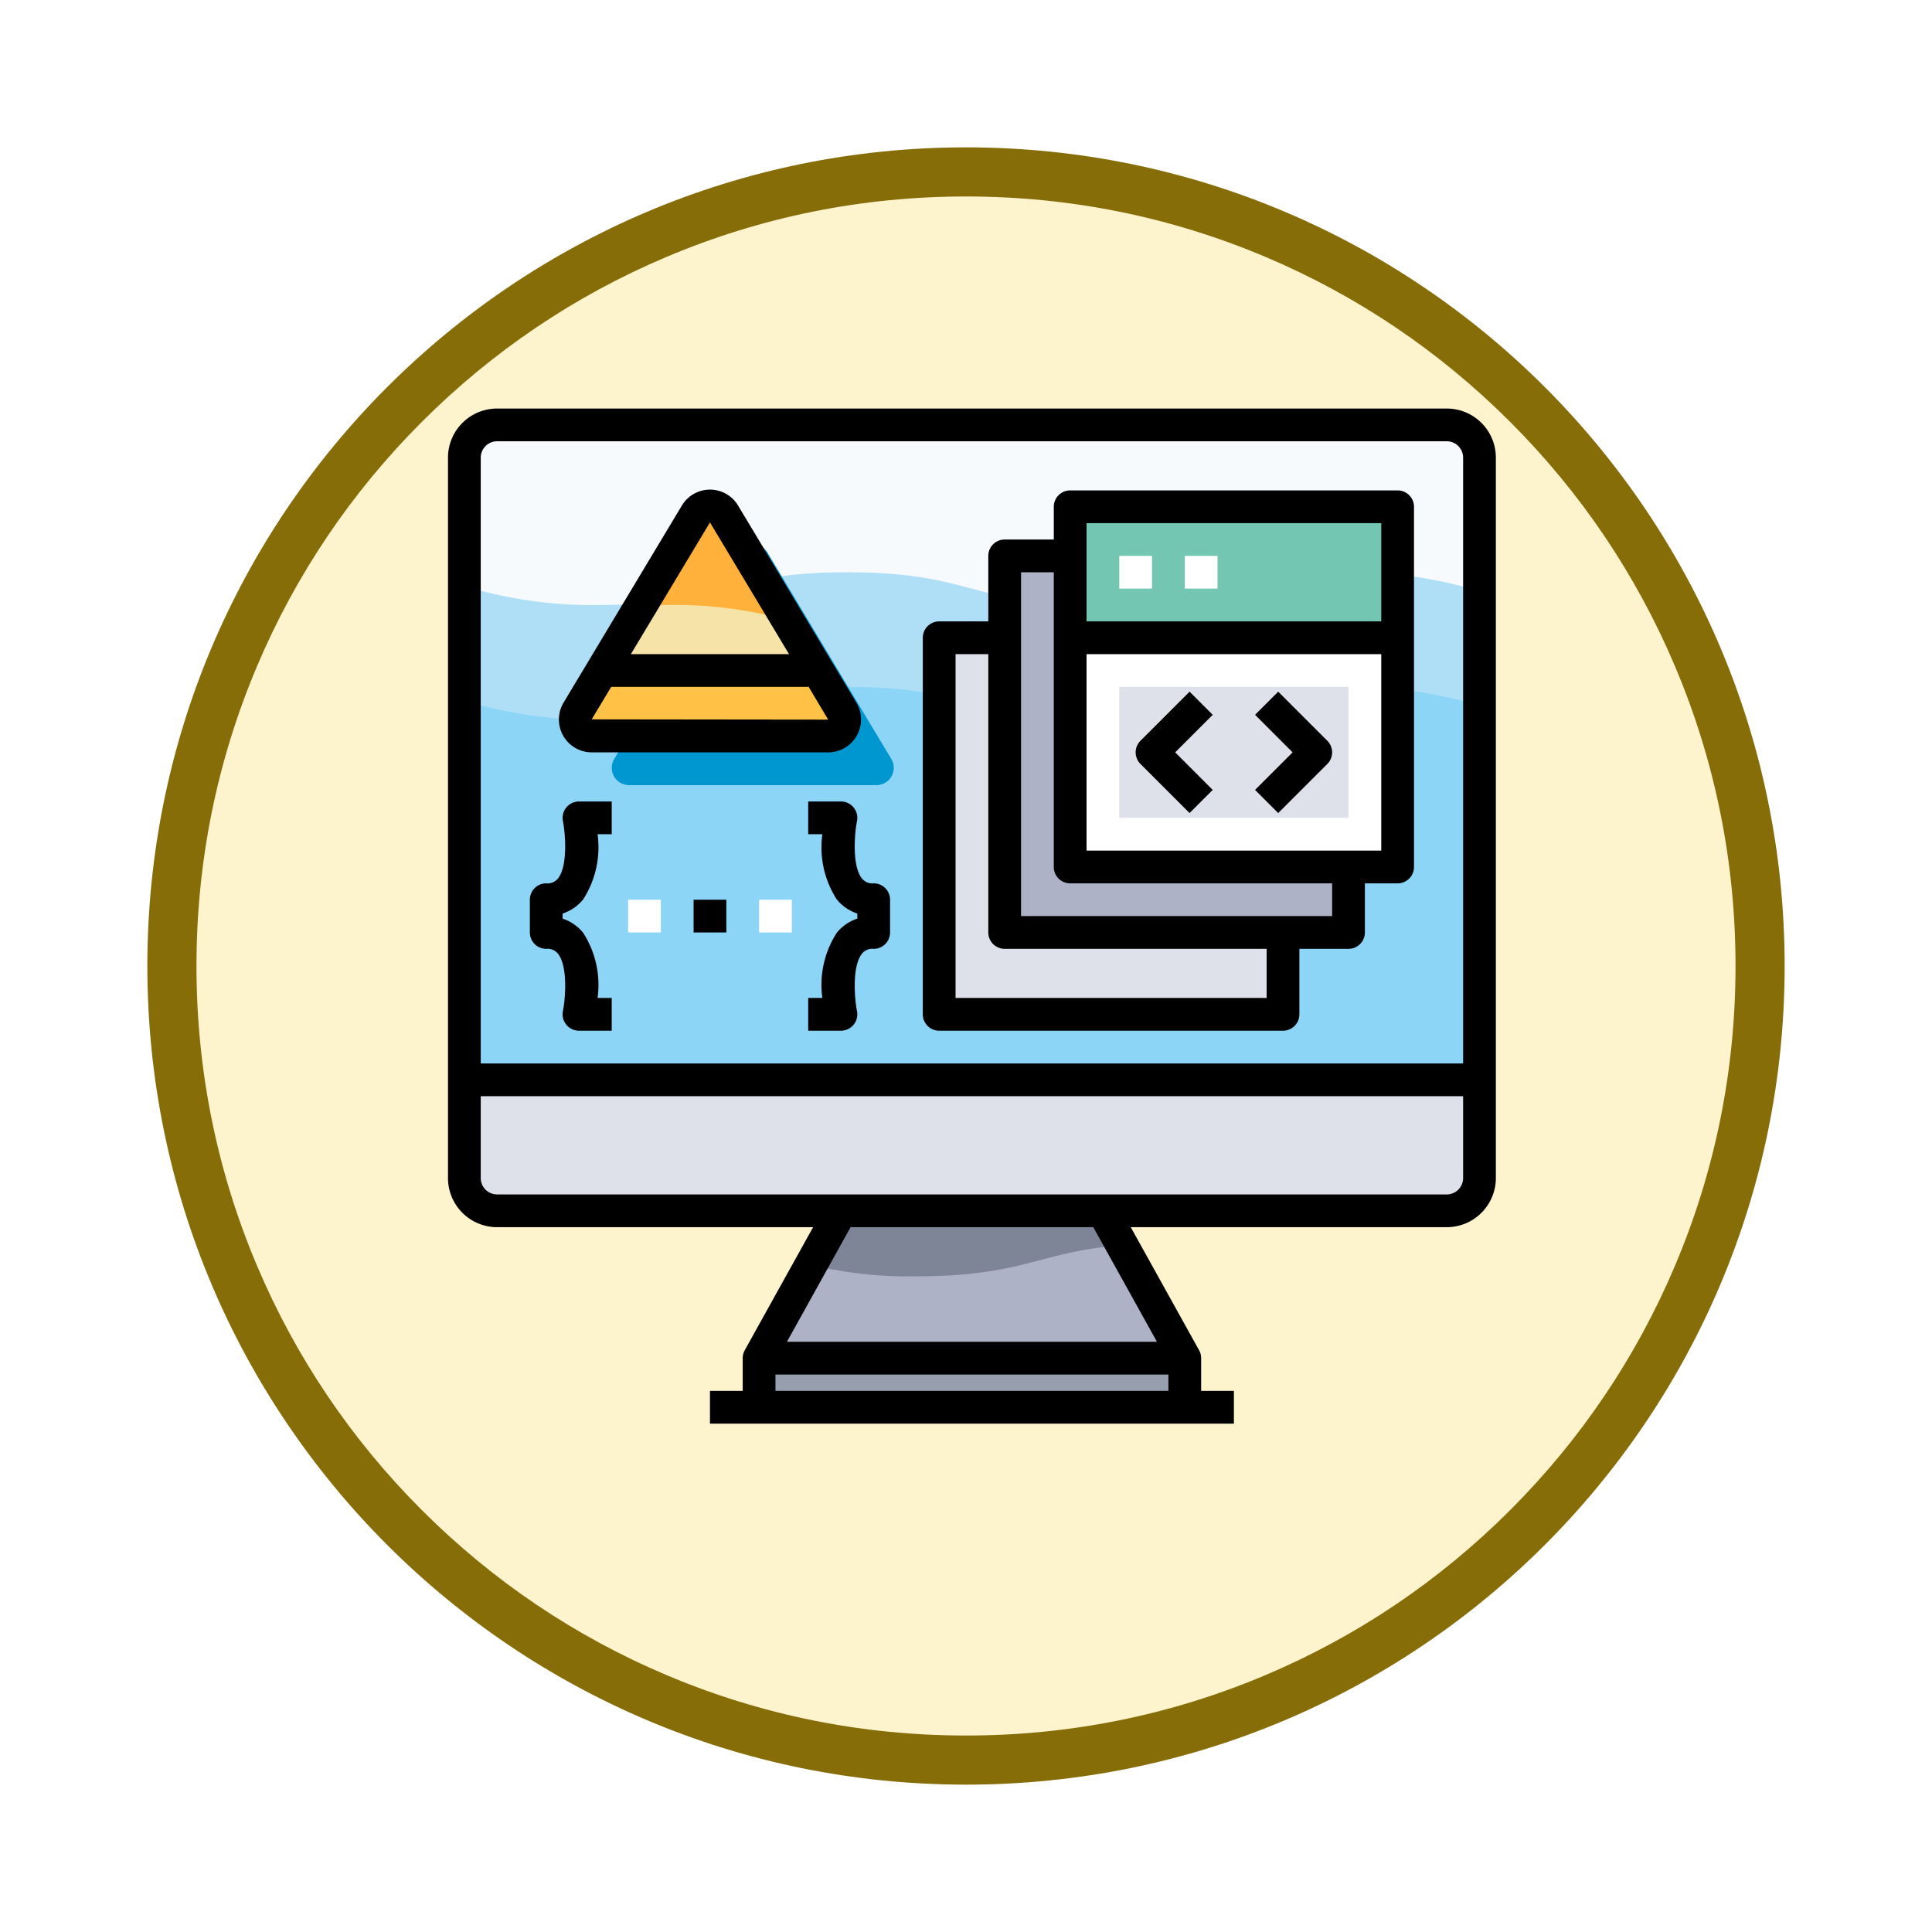 <svg xmlns="http://www.w3.org/2000/svg" xmlns:xlink="http://www.w3.org/1999/xlink" width="118" height="118" viewBox="0 0 118 118">
  <defs>
    <filter id="Trazado_982547" x="0" y="0" width="118" height="118" filterUnits="userSpaceOnUse">
      <feOffset dy="3" input="SourceAlpha"/>
      <feGaussianBlur stdDeviation="3" result="blur"/>
      <feFlood flood-opacity="0.161"/>
      <feComposite operator="in" in2="blur"/>
      <feComposite in="SourceGraphic"/>
    </filter>
  </defs>
  <g id="Grupo_1225698" data-name="Grupo 1225698" transform="translate(-740.638 -942.048)">
    <g id="Grupo_1208611" data-name="Grupo 1208611" transform="translate(749.638 948.048)">
      <g id="Grupo_1174813" data-name="Grupo 1174813">
        <g id="Grupo_1201680" data-name="Grupo 1201680">
          <g id="Grupo_1201330" data-name="Grupo 1201330">
            <g id="Grupo_1172010" data-name="Grupo 1172010">
              <g id="Grupo_1171046" data-name="Grupo 1171046">
                <g id="Grupo_1148525" data-name="Grupo 1148525">
                  <g transform="matrix(1, 0, 0, 1, -9, -6)" filter="url(#Trazado_982547)">
                    <g id="Trazado_982547-2" data-name="Trazado 982547" transform="translate(9 6)" fill="#fdf4ce">
                      <path d="M 50 98.5 C 43.452 98.5 37.1 97.218 31.122 94.689 C 25.347 92.247 20.16 88.749 15.705 84.295 C 11.251 79.84 7.753 74.653 5.311 68.878 C 2.782 62.9 1.5 56.548 1.5 50 C 1.5 43.452 2.782 37.1 5.311 31.122 C 7.753 25.347 11.251 20.16 15.705 15.705 C 20.16 11.251 25.347 7.753 31.122 5.311 C 37.1 2.782 43.452 1.5 50 1.5 C 56.548 1.5 62.9 2.782 68.878 5.311 C 74.653 7.753 79.84 11.251 84.295 15.705 C 88.749 20.16 92.247 25.347 94.689 31.122 C 97.218 37.1 98.5 43.452 98.5 50 C 98.5 56.548 97.218 62.9 94.689 68.878 C 92.247 74.653 88.749 79.84 84.295 84.295 C 79.84 88.749 74.653 92.247 68.878 94.689 C 62.9 97.218 56.548 98.5 50 98.5 Z" stroke="none"/>
                      <path d="M 50 3 C 43.654 3 37.499 4.242 31.706 6.692 C 26.11 9.059 21.083 12.449 16.766 16.766 C 12.449 21.083 9.059 26.11 6.692 31.706 C 4.242 37.499 3 43.654 3 50 C 3 56.346 4.242 62.501 6.692 68.294 C 9.059 73.89 12.449 78.917 16.766 83.234 C 21.083 87.551 26.11 90.941 31.706 93.308 C 37.499 95.758 43.654 97 50 97 C 56.346 97 62.501 95.758 68.294 93.308 C 73.89 90.941 78.917 87.551 83.234 83.234 C 87.551 78.917 90.941 73.89 93.308 68.294 C 95.758 62.501 97 56.346 97 50 C 97 43.654 95.758 37.499 93.308 31.706 C 90.941 26.11 87.551 21.083 83.234 16.766 C 78.917 12.449 73.89 9.059 68.294 6.692 C 62.501 4.242 56.346 3 50 3 M 50 0 C 77.614 0 100 22.386 100 50 C 100 77.614 77.614 100 50 100 C 22.386 100 0 77.614 0 50 C 0 22.386 22.386 0 50 0 Z" stroke="none" fill="#866d08"/>
                    </g>
                  </g>
                </g>
              </g>
            </g>
          </g>
        </g>
      </g>
    </g>
    <g id="_87-Development" data-name="87-Development" transform="translate(768 966)">
      <path id="Trazado_1213564" data-name="Trazado 1213564" d="M19,59H45v3H19Z" fill="#979faf"/>
      <path id="Trazado_1213565" data-name="Trazado 1213565" d="M40,50l5,9H19l5-9Z" fill="#adb2c7"/>
      <path id="Trazado_1213566" data-name="Trazado 1213566" d="M63,4V42H1V4A2.006,2.006,0,0,1,3,2H61A2.006,2.006,0,0,1,63,4Z" fill="#8dd5f6"/>
      <path id="Trazado_1213567" data-name="Trazado 1213567" d="M63,42v6a2.006,2.006,0,0,1-2,2H3a2.006,2.006,0,0,1-2-2V42Z" fill="#dfe1ea"/>
      <path id="Trazado_1213568" data-name="Trazado 1213568" d="M61,2H3A2.006,2.006,0,0,0,1,4V18.844A26.743,26.743,0,0,0,9.2,20c7.6,0,7.6-2,15.2-2s7.6,2,15.2,2,7.6-2,15.2-2A26.787,26.787,0,0,1,63,19.157V4a2.006,2.006,0,0,0-2-2Z" fill="#aedff7"/>
      <path id="Trazado_1213569" data-name="Trazado 1213569" d="M61,2H3A2.006,2.006,0,0,0,1,4v7.844A26.743,26.743,0,0,0,9.2,13c7.6,0,7.6-2,15.2-2s7.6,2,15.2,2,7.6-2,15.2-2A26.787,26.787,0,0,1,63,12.157V4a2.006,2.006,0,0,0-2-2Z" fill="#f6fafd"/>
      <path id="Trazado_1213570" data-name="Trazado 1213570" d="M24,50l-1.832,3.3A25.289,25.289,0,0,0,28.6,54c6.6,0,7.475-1.507,12.57-1.9L40,50Z" fill="#7e8596"/>
      <path id="Trazado_1213571" data-name="Trazado 1213571" d="M27.073,22.4l-1.717-2.86L19.515,9.8a1.051,1.051,0,0,0-1.8,0L11.7,19.812,10.155,22.4a1.056,1.056,0,0,0,.9,1.6H26.173a1.055,1.055,0,0,0,.9-1.6Z" fill="#0096cf"/>
      <path id="Trazado_1213572" data-name="Trazado 1213572" d="M30,15H51V38H30Z" fill="#dfe1ea"/>
      <path id="Trazado_1213573" data-name="Trazado 1213573" d="M34,10H55V33H34Z" fill="#adb2c7"/>
      <path id="Trazado_1213574" data-name="Trazado 1213574" d="M38,15H58V29H38Z" fill="#fff"/>
      <path id="Trazado_1213575" data-name="Trazado 1213575" d="M38,7H58v8H38Z" fill="#73c6b2"/>
      <path id="Trazado_1213576" data-name="Trazado 1213576" d="M41,18H55v8H41Z" fill="#dfe1ea"/>
      <g id="Grupo_1225697" data-name="Grupo 1225697">
        <path id="Trazado_1213577" data-name="Trazado 1213577" d="M41,10h2v2H41Z" fill="#fff"/>
        <path id="Trazado_1213578" data-name="Trazado 1213578" d="M45,10h2v2H45Z" fill="#fff"/>
        <path id="Trazado_1213579" data-name="Trazado 1213579" d="M11,31h2v2H11Z" fill="#fff"/>
        <path id="Trazado_1213580" data-name="Trazado 1213580" d="M19,31h2v2H19Z" fill="#fff"/>
      </g>
      <path id="Trazado_1213581" data-name="Trazado 1213581" d="M16.86,7.44l5.58,9.3L22,17H9.4l5.74-9.56a1,1,0,0,1,1.72,0Z" fill="#ffb13b"/>
      <path id="Trazado_1213582" data-name="Trazado 1213582" d="M24.08,19.47A1.008,1.008,0,0,1,23.22,21H8.78a1.008,1.008,0,0,1-.86-1.53L9.4,17H22l.44-.26Z" fill="#ffc247"/>
      <path id="Trazado_1213583" data-name="Trazado 1213583" d="M11.779,13.037,9.4,17H22l.44-.26-1.681-2.8A25.388,25.388,0,0,0,13.394,13c-.585,0-1.112.015-1.615.037Z" fill="#f5e3a7"/>
      <path id="Trazado_1213584" data-name="Trazado 1213584" d="M45.293,18.293l-3,3a1,1,0,0,0,0,1.414l3,3,1.414-1.414L44.414,22l2.293-2.293Z"/>
      <path id="Trazado_1213585" data-name="Trazado 1213585" d="M50.707,18.293l-1.414,1.414L51.586,22l-2.293,2.293,1.414,1.414,3-3a1,1,0,0,0,0-1.414Z"/>
      <path id="Trazado_1213586" data-name="Trazado 1213586" d="M61,1H3A3,3,0,0,0,0,4V48a3,3,0,0,0,3,3H22.3l-4.175,7.515A.991.991,0,0,0,18,59v2H16v2H48V61H46V59a.991.991,0,0,0-.126-.485L41.7,51H61a3,3,0,0,0,3-3V4A3,3,0,0,0,61,1ZM3,3H61a1,1,0,0,1,1,1V41H2V4A1,1,0,0,1,3,3ZM20,61V60H44v1Zm23.3-3H20.7l3.889-7H39.412ZM61,49H3a1,1,0,0,1-1-1V43H62v5A1,1,0,0,1,61,49Z"/>
      <path id="Trazado_1213587" data-name="Trazado 1213587" d="M30,39H51a1,1,0,0,0,1-1V34h3a1,1,0,0,0,1-1V30h2a1,1,0,0,0,1-1V7a1,1,0,0,0-1-1H38a1,1,0,0,0-1,1V9H34a1,1,0,0,0-1,1v4H30a1,1,0,0,0-1,1V38A1,1,0,0,0,30,39Zm9-11V16H57V28ZM57,8v6H39V8ZM35,11h2V29a1,1,0,0,0,1,1H54v2H35Zm-4,5h2V33a1,1,0,0,0,1,1H50v3H31Z"/>
      <path id="Trazado_1213588" data-name="Trazado 1213588" d="M24.981,26.194A1,1,0,0,0,24,25H22v2h.865a5.872,5.872,0,0,0,.877,3.977A2.717,2.717,0,0,0,25,31.846v.308a2.717,2.717,0,0,0-1.258.869A5.872,5.872,0,0,0,22.865,37H22v2h2a1,1,0,0,0,.981-1.194c-.163-.827-.3-2.773.309-3.516A.81.81,0,0,1,26,34a1,1,0,0,0,1-1V31a1,1,0,0,0-1-1,.81.81,0,0,1-.71-.29c-.611-.743-.472-2.689-.309-3.516Z"/>
      <path id="Trazado_1213589" data-name="Trazado 1213589" d="M6,34a.81.81,0,0,1,.71.29c.611.743.472,2.689.309,3.516A1,1,0,0,0,8,39h2V37H9.135a5.872,5.872,0,0,0-.877-3.977A2.717,2.717,0,0,0,7,32.154v-.308a2.717,2.717,0,0,0,1.258-.869A5.872,5.872,0,0,0,9.135,27H10V25H8a1,1,0,0,0-.981,1.194c.163.827.3,2.773-.309,3.516A.81.81,0,0,1,6,30a1,1,0,0,0-1,1v2A1,1,0,0,0,6,34Z"/>
      <path id="Trazado_1213590" data-name="Trazado 1213590" d="M15,31h2v2H15Z"/>
      <path id="Trazado_1213591" data-name="Trazado 1213591" d="M8.78,22H23.22a2.007,2.007,0,0,0,1.717-3.045L17.718,6.927a2,2,0,0,0-3.435,0L7.067,18.947A2.008,2.008,0,0,0,8.78,22ZM16,7.955,20.83,16H11.17ZM9.969,18H22v-.046L23.22,20,8.778,19.983Z"/>
    </g>
  </g>
</svg>
